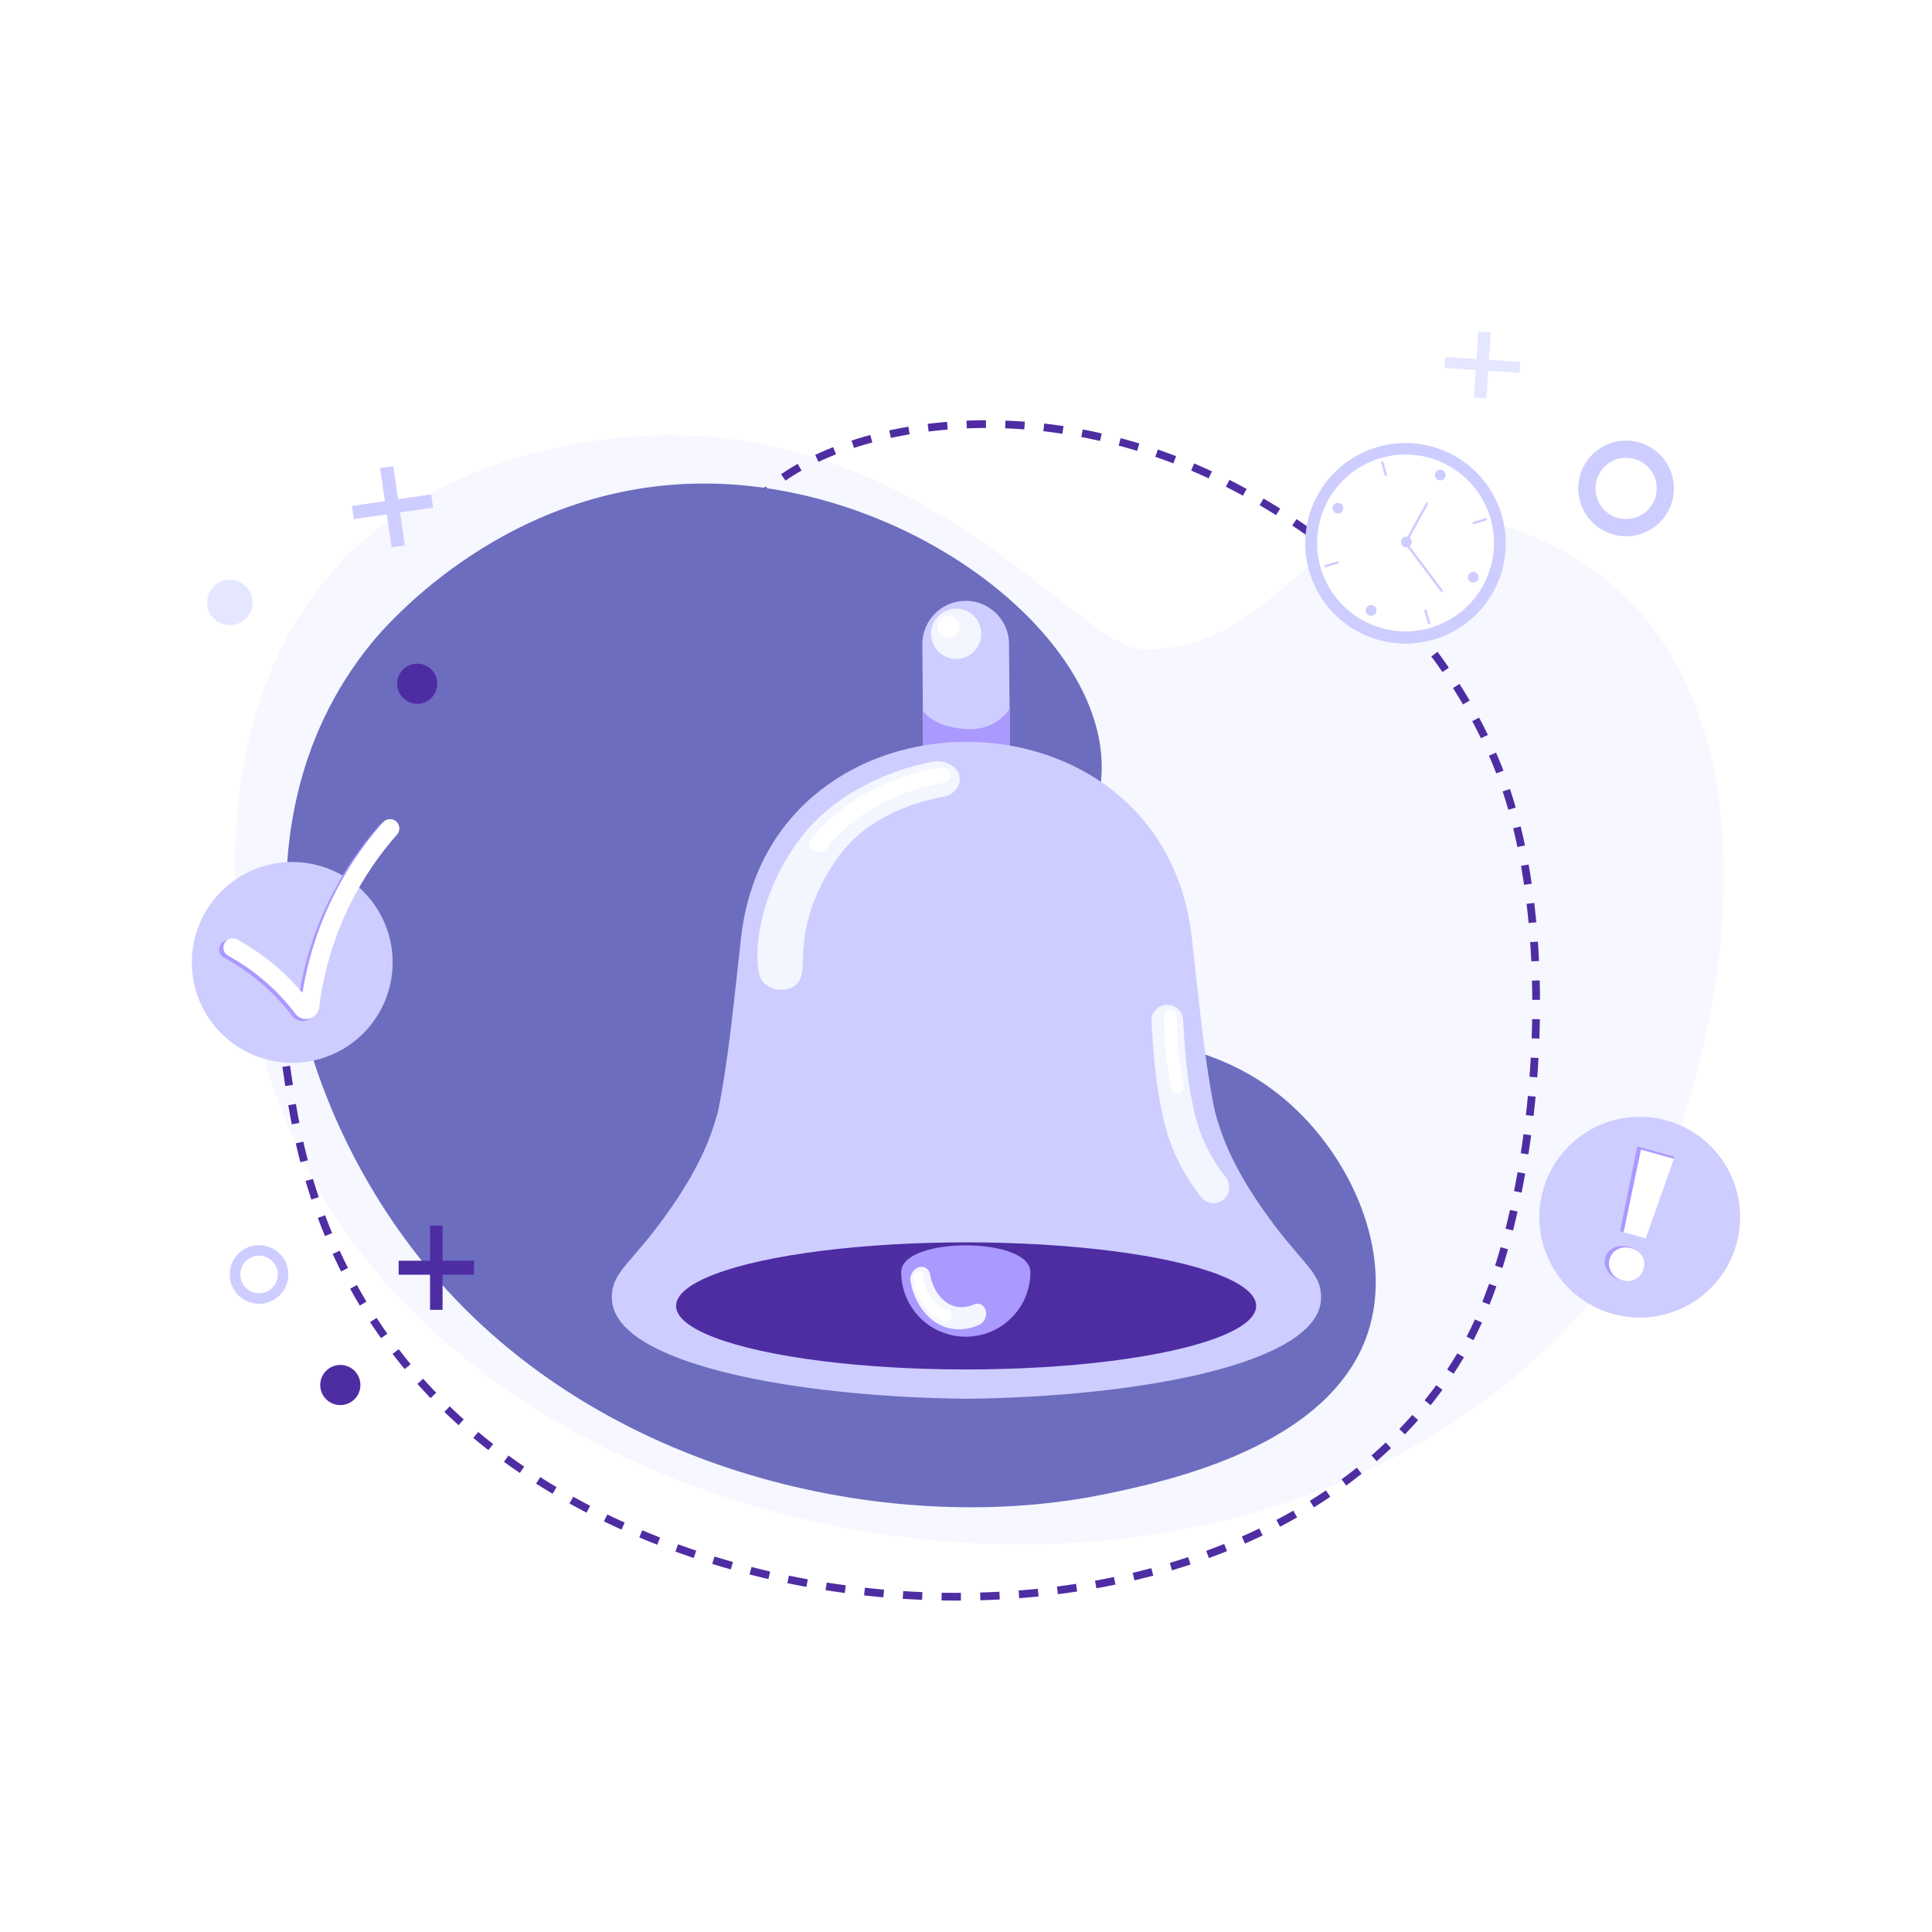 <svg xmlns="http://www.w3.org/2000/svg" viewBox="0 0 5000 5000"><defs><style>.cls-1,.cls-9{fill:#fff;}.cls-2{fill:#f6f7ff;}.cls-3{fill:#4e2da3;}.cls-4{fill:#6d6dbf;}.cls-5{fill:#e4e7ff;}.cls-6{fill:#cecdff;}.cls-7{fill:#a9f;}.cls-8{fill:#f3f5ff;}.cls-9{stroke:#fff;stroke-miterlimit:10;}</style></defs><g id="Background"><rect class="cls-1" width="5000" height="5000"/></g><g id="Object"><path class="cls-2" d="M847.81,3116.82c-341.3-558-464.32-1776,654-1970,836-145,1277,534,1459,534,408,0,435-490,950-314,880.46,300.9,509,1642,219,1987C3263.43,4384.52,1436.81,4079.82,847.81,3116.82Z"/><path class="cls-3" d="M2436.62,4141.9l.38-20c13.14.25,26.45.37,39.57.37l10.22,0,.09,20-10.31,0C2463.33,4142.27,2449.89,4142.15,2436.62,4141.9Zm100-20.49c16.57-.47,33.33-1.15,49.8-2l1,20c-16.63.88-33.55,1.57-50.28,2.05Zm-200.41,16.27,1.3-20c16.51,1.08,33.24,2,49.72,2.67l-.84,20C2369.75,4139.67,2352.87,4138.77,2336.21,4137.68Zm299.95-21.52c16.53-1.28,33.24-2.78,49.66-4.45l2,19.89c-16.58,1.7-33.45,3.21-50.15,4.5Zm-400,12.65,2.22-19.87c16.4,1.83,33.07,3.5,49.54,5l-1.77,19.92C2269.48,4132.35,2252.66,4130.67,2236.11,4128.81ZM2735.34,4106c16.46-2.1,33.07-4.44,49.37-7l3,19.77c-16.46,2.53-33.24,4.89-49.87,7Zm-598.79,9.33,3.13-19.76c16.3,2.59,32.87,5,49.25,7.24l-2.68,19.82C2169.72,4120.42,2153,4118,2136.55,4115.35Zm697.33-24.51c16.35-3,32.81-6.16,48.94-9.53l4.08,19.58c-16.3,3.4-32.94,6.64-49.46,9.63Zm-796.16,6.45,4-19.58c16.17,3.34,32.6,6.54,48.85,9.51l-3.59,19.67C2070.63,4103.9,2054,4100.67,2037.72,4097.29Zm893.63-26.8c16.12-3.83,32.34-7.92,48.21-12.16l5.17,19.32c-16.06,4.29-32.46,8.43-48.76,12.3Zm-991.49,4.16,5-19.38c15.94,4.09,32.2,8.05,48.34,11.79l-4.51,19.49C1972.36,4082.77,1955.94,4078.77,1939.86,4074.65Zm1087.53-29.85c15.9-4.75,31.85-9.77,47.41-14.92l6.29,19c-15.75,5.22-31.89,10.3-48,15.1Zm-1184.21,2.58,5.89-19.12c15.72,4.85,31.77,9.59,47.71,14.08l-5.43,19.25C1875.26,4057.05,1859.05,4052.27,1843.18,4047.38Zm1278.55-33.84c15.57-5.69,31.18-11.68,46.39-17.79l7.46,18.56c-15.41,6.19-31.22,12.25-47,18ZM1748,4015.44l6.82-18.8c15.47,5.62,31.26,11.13,47,16.39l-6.36,19C1779.52,4026.68,1763.56,4021.11,1748,4015.44Zm-93.52-36.66,7.77-18.43c15.12,6.38,30.62,12.68,46.06,18.74l-7.31,18.62C1685.36,3991.59,1669.7,3985.22,1654.43,3978.78Zm1559.48-2.29c15.16-6.67,30.34-13.65,45.11-20.75l8.67,18c-15,7.2-30.36,14.28-45.73,21Zm-1651-39.19,8.74-18c14.76,7.17,29.9,14.28,45,21.12l-8.26,18.21C1593.15,3951.73,1577.85,3944.55,1562.93,3937.3Zm1740.46-3.84c14.69-7.7,29.37-15.73,43.64-23.88l9.91,17.37c-14.47,8.26-29.37,16.41-44.27,24.22Zm-1829.6-42.52,9.71-17.48c14.35,8,29.07,15.89,43.76,23.53l-9.22,17.74C1503.18,3907,1488.29,3899,1473.79,3890.94Zm1916-6.81c14.08-8.74,28.11-17.84,41.7-27l11.2,16.57c-13.8,9.33-28.05,18.56-42.35,27.44ZM1387.38,3839.6l10.72-16.88c13.83,8.77,28.07,17.51,42.33,26l-10.21,17.2C1415.79,3857.33,1401.38,3848.48,1387.38,3839.6Zm2084.68-11.1c13.34-9.81,26.59-20,39.4-30.2l12.48,15.62c-13,10.4-26.48,20.73-40,30.69Zm-2167.89-45.37,11.76-16.18c13.27,9.65,27,19.25,40.64,28.54L1345.34,3812C1331.47,3802.63,1317.62,3792.9,1304.17,3783.13Zm2245.38-16.62c12.46-10.84,24.8-22.06,36.68-33.34l13.77,14.5c-12.09,11.48-24.64,22.89-37.32,33.93Zm-2324.71-45.26,12.84-15.34c12.59,10.54,25.58,21,38.6,31.19l-12.3,15.77C1250.78,3742.57,1237.61,3731.93,1224.84,3721.25Zm2396.57-23c11.45-11.86,22.74-24.1,33.57-36.38l15,13.23c-11,12.5-22.52,25-34.18,37ZM1150,3654l13.89-14.38c11.81,11.4,24,22.78,36.3,33.82l-13.37,14.87C1174.37,3677.09,1162,3665.54,1150,3654Zm2536.84-29.91c10.3-12.81,20.42-26,30.07-39.23l16.15,11.79c-9.83,13.47-20.14,26.92-30.63,40Zm-2606.63-42.65,14.92-13.32c10.95,12.26,22.29,24.5,33.72,36.38l-14.41,13.87C1102.84,3606.28,1091.32,3593.85,1080.21,3581.41Zm2665-37.23c9-13.7,17.9-27.79,26.29-41.89l17.18,10.23c-8.55,14.37-17.56,28.73-26.79,42.68ZM1016,3503.83l15.88-12.16c10,13,20.38,26.11,30.89,38.81l-15.41,12.75C1036.72,3530.33,1026.17,3517.08,1016,3503.83Zm2779.52-44.68c7.29-14.07,14.52-29.06,21.49-44.54l18.23,8.21c-7.12,15.81-14.51,31.13-22,45.53ZM957.89,3421.59l16.76-10.92c9,13.8,18.36,27.61,27.86,41l-16.33,11.54C976.54,3449.62,967,3435.6,957.89,3421.59Zm-51.73-86.42,17.53-9.62c7.94,14.46,16.24,28.94,24.68,43l-17.16,10.27C922.64,3364.55,914.21,3349.85,906.16,3335.17ZM3836.31,3369c5.92-14.93,11.76-30.57,17.37-46.48l18.86,6.64c-5.69,16.16-11.62,32-17.64,47.21ZM861,3245.12l18.2-8.3c6.85,15,14,30.1,21.41,44.78l-17.89,9C875.3,3275.65,868,3260.36,861,3245.12Zm3008.32,30.23c4.86-15.46,9.63-31.49,14.17-47.65l19.26,5.42c-4.6,16.35-9.43,32.57-14.35,48.23ZM822.63,3152l18.74-7c5.76,15.51,11.86,31.06,18.12,46.23L841,3198.91C834.65,3183.52,828.47,3167.74,822.63,3152Zm3073.71,27.63c4-15.81,7.87-32.1,11.54-48.4l19.51,4.39c-3.71,16.47-7.63,32.92-11.66,48.9ZM790.85,3056.45l19.18-5.66c4.69,15.88,9.69,31.83,14.87,47.4l-19,6.31C800.67,3088.72,795.6,3072.55,790.85,3056.45Zm3127.39,26.1c3.22-16.06,6.33-32.52,9.25-48.93l19.69,3.5c-2.94,16.55-6.08,33.16-9.33,49.36ZM765.5,2959l19.51-4.42c3.68,16.24,7.63,32.49,11.74,48.31l-19.36,5C773.23,2991.9,769.23,2975.44,765.5,2959Zm3170.17,25.5c2.53-16.25,4.93-32.83,7.15-49.29l19.82,2.67c-2.23,16.59-4.66,33.31-7.21,49.69ZM746.09,2860.25l19.72-3.33c2.87,17,5.79,33,8.92,49l-19.63,3.85C751.94,2893.6,749,2877.41,746.09,2860.25ZM3949,2885.77c1.87-16.36,3.61-33,5.17-49.49l19.91,1.88c-1.57,16.61-3.33,33.39-5.21,49.89Zm-3213.7-95c-1.65-11.21-3.08-20.89-4.46-29.58l19.75-3.14c1.4,8.8,2.83,18.53,4.5,29.8q1.38,9.39,2.94,19.81l-19.78,3C737.18,2803.67,736.21,2797,735.28,2790.77Zm3223.07-4.1c1.24-16.47,2.33-33.19,3.25-49.69l20,1.11c-.93,16.63-2,33.47-3.27,50.08Zm5.52-99.44c.59-16.58,1-33.33,1.29-49.8l20,.32c-.26,16.6-.7,33.49-1.3,50.19Zm.86-149.42,20-.5c.42,16.57.67,33.47.74,50.22l-20,.09C3965.39,2571,3965.14,2554.25,3964.73,2537.81Zm-4.68-99.49,20-1.38c1.14,16.5,2.12,33.38,2.91,50.17l-20,.93C3962.16,2471.41,3961.19,2454.68,3960.05,2438.32Zm-9.27-99.1,19.86-2.36c1.94,16.39,3.73,33.21,5.29,50l-19.91,1.86C3954.47,2372.09,3952.7,2355.45,3950.78,2339.22Zm-14.42-98.39,19.7-3.46c2.85,16.22,5.54,32.93,8,49.65l-19.79,2.89C3941.84,2273.38,3939.18,2256.86,3936.36,2240.83Zm-20.29-97.24,19.43-4.74c3.9,16,7.63,32.5,11.09,49.1L3927,2192C3923.6,2175.65,3919.92,2159.35,3916.07,2143.59Zm-27.21-95.38,19-6.27c5.15,15.6,10.13,31.81,14.79,48.2l-19.24,5.47C3898.82,2079.49,3893.93,2063.55,3888.86,2048.21Zm-27.39-73.53c-2.64-6.32-5.37-12.69-8.1-18.92l18.33-8c2.77,6.34,5.53,12.8,8.22,19.22,3.74,8.94,7.44,18.17,11,27.44l-18.68,7.16C3868.76,1992.48,3865.14,1983.44,3861.47,1974.68Zm-51.27-108.23,17.66-9.38c7.85,14.75,15.51,29.87,22.79,44.92l-18,8.7C3825.47,1895.87,3817.93,1881,3810.2,1866.45Zm-49.84-85.78,16.9-10.7c8.94,14.14,17.74,28.63,26.13,43.07l-17.29,10C3777.83,1808.86,3769.17,1794.59,3760.36,1780.67Zm-56.18-81.8,16.06-11.93c10,13.45,19.84,27.23,29.28,41L3733,1739.25C3723.73,1725.7,3714,1712.12,3704.18,1698.87Zm-62.08-77.44,15.14-13.07c11,12.68,21.78,25.71,32.21,38.71l-15.6,12.52C3663.57,1646.77,3652.89,1633.93,3642.1,1621.43Zm-67.52-72.8,14.17-14.11c11.82,11.87,23.56,24.09,34.9,36.31l-14.66,13.6C3597.81,1572.38,3586.23,1560.34,3574.58,1548.63Zm-72.47-67.94,13.18-15c12.6,11,25.16,22.41,37.32,33.81L3538.93,1514C3526.94,1502.8,3514.55,1491.58,3502.11,1480.69Zm-76.91-62.9,12.14-15.89c13.31,10.16,26.6,20.67,39.5,31.22l-12.66,15.48C3451.45,1438.19,3438.33,1427.82,3425.2,1417.79Zm-80.92-57.72,11.09-16.65c14,9.3,27.91,18.91,41.46,28.57l-11.62,16.29C3371.84,1378.74,3358.07,1369.24,3344.28,1360.07Zm-82.67-51.64-1.77-1,10.16-17.23,1.79,1c11.39,6.74,25.2,15,41.24,25l-10.57,17C3286.59,1323.27,3272.9,1315.11,3261.61,1308.43ZM1945.9,1297.06a283.15,283.15,0,0,1,35.31-37.84l13.4,14.84a262.58,262.58,0,0,0-32.81,35.14Zm1226.81-37.36,9-17.85c14.86,7.52,29.84,15.41,44.53,23.45l-9.6,17.54C3202.16,1274.9,3187.37,1267.12,3172.71,1259.7Zm-1151.3-32.23c13.32-9.29,27.84-18.39,43.15-27l9.84,17.41c-14.76,8.35-28.74,17.11-41.55,26.05Zm1061.24-9.62,7.82-18.41c15.32,6.5,30.8,13.38,46,20.44L3128,1238C3113,1231.05,3097.77,1224.27,3082.65,1217.85ZM2990,1182.22l6.53-18.9c15.75,5.43,31.66,11.24,47.29,17.25l-7.18,18.67C3021.21,1193.31,3005.52,1187.58,2990,1182.22Zm-880.28-5c14.88-7,30.54-13.68,46.56-19.94l7.28,18.62c-15.61,6.11-30.87,12.65-45.36,19.43Zm785.36-24,5.17-19.32c16.11,4.31,32.4,9,48.4,13.88l-5.85,19.12C2927,1162,2910.94,1157.42,2895.06,1153.17Zm-691.18-13c15.72-5.13,32-10,48.43-14.39l5.2,19.31c-16.08,4.33-32,9.07-47.43,14.09Zm594.44-9.21,3.75-19.64c16.38,3.12,33,6.61,49.29,10.35l-4.47,19.49C2830.8,1137.53,2814.46,1134.09,2798.32,1131Zm-497-17.1c16.22-3.53,32.89-6.75,49.55-9.58l3.35,19.72c-16.36,2.77-32.72,5.94-48.64,9.4Zm398.85,2.12,2.28-19.87c16.57,1.9,33.37,4.14,49.93,6.68l-3,19.77C2733.09,1120.11,2716.55,1117.9,2700.22,1116ZM2400.82,1097c16.51-2.06,33.38-3.82,50.15-5.2l1.65,19.93c-16.49,1.36-33.09,3.09-49.32,5.12Zm200.48,11.51.75-20c16.67.62,33.59,1.59,50.3,2.87l-1.52,19.94C2634.37,1110.05,2617.71,1109.1,2601.3,1108.48Zm-100-19.82c16.64-.69,33.6-1.06,50.38-1.08l0,20c-16.52,0-33.2.38-49.59,1.06Z"/><path class="cls-4" d="M958.87,1667.45c34.74-42.91,357.34-427.64,887.11-415.83,489,10.9,963.27,355.42,1002.58,688.88,33.37,283.05-260.51,440.18-156.43,620.31,97.93,169.49,381.31,70.49,633.65,284.93,171.66,145.87,283.65,398.28,213.39,606.1-99,292.78-520.74,381.6-671.89,413.44-536.08,112.91-1279-36.2-1730.62-548.81C741.68,2868.16,572.22,2144.86,958.87,1667.45Z"/><polygon class="cls-5" points="3825.8 857.73 3821.06 929.07 3739.97 923.68 3738.07 952.15 3819.16 957.54 3814.42 1028.88 3846.78 1031.04 3851.53 959.69 3932.62 965.09 3934.51 936.61 3853.42 931.22 3858.16 859.88 3825.8 857.73"/><path class="cls-6" d="M4276.72,1160.93a123.75,123.75,0,1,0,34.77,171.52A123.75,123.75,0,0,0,4276.72,1160.93Zm-112.13,169.16a79.2,79.2,0,1,1,109.77-22.26A79.21,79.21,0,0,1,4164.59,1330.09Z"/><polygon class="cls-3" points="1112.98 3171.9 1112.98 3262.73 1031.71 3262.73 1031.71 3298.98 1112.98 3298.98 1112.98 3389.82 1145.41 3389.82 1145.41 3298.98 1226.68 3298.98 1226.68 3262.73 1145.41 3262.73 1145.41 3171.9 1112.98 3171.9"/><circle class="cls-3" cx="880.73" cy="3584.5" r="52" transform="translate(-2775.56 3078.65) rotate(-68.32)"/><ellipse class="cls-5" cx="594.91" cy="1559.26" rx="58.74" ry="58.7" transform="translate(-974.93 2125.68) rotate(-88.96)"/><circle class="cls-3" cx="1079.7" cy="1769.62" r="52" transform="translate(-660.55 643.19) rotate(-25.7)"/><polygon class="cls-6" points="915.58 1343.52 1001.11 1331.09 1013.54 1416.63 1047.67 1411.67 1035.24 1326.13 1120.78 1313.7 1115.81 1279.57 1030.28 1292 1017.85 1206.47 983.72 1211.43 996.15 1296.96 910.62 1309.39 915.58 1343.52"/><path class="cls-6" d="M600.23,3327.17a75.86,75.86,0,1,0,41.32-99A75.85,75.85,0,0,0,600.23,3327.17Zm115.07-47.31a48.55,48.55,0,1,1-63.37-26.44A48.55,48.55,0,0,1,715.3,3279.86Z"/><path class="cls-6" d="M2503.63,2326.91a112.19,112.19,0,0,1-112.17-111.28L2387,1668.09A112.19,112.19,0,0,1,2498.25,1555h.94a112.19,112.19,0,0,1,112.17,111.28l4.49,547.54a112.19,112.19,0,0,1-111.28,113.11Z"/><path class="cls-7" d="M2389.21,1840V1974.6l224.4,4.49V1833.23s-33.75,57.66-110,53.85C2413.89,1882.6,2389.21,1840,2389.21,1840Z"/><path class="cls-6" d="M3261.59,3120.15c-76.73-112.05-102.18-186.55-118-245.84-24.58-121.28-37.83-253.64-59.82-454h-.21c-40.31-333.58-311.37-500.44-582.43-500.46S1959,2086.75,1918.7,2420.33h-.21c-22,200.34-35.24,332.7-59.82,454-15.82,59.29-41.27,133.79-118,245.84-103.25,150.78-157.33,167.17-157.33,237.65,0,173.14,480.06,257.6,917.8,262.15,437.73-4.55,917.8-89,917.8-262.15C3418.93,3287.32,3364.85,3270.93,3261.59,3120.15Z"/><ellipse class="cls-3" cx="2500.31" cy="3379.68" rx="750.63" ry="164.47"/><path class="cls-7" d="M2666.66,3292.24a167.17,167.17,0,0,1-334.34,0C2332.32,3199.91,2666.66,3199.91,2666.66,3292.24Z"/><path class="cls-8" d="M2549,3413.23a31.91,31.91,0,0,1-16.4,16.29c-37.8,15.66-74.51,14.21-106.17-4.18-35.66-20.73-62.46-62.79-69.93-109.76-2.41-15.16,7-31.15,21.06-35.73s27.38,4,29.79,19.15c5,31.71,23.58,61.07,47.23,74.81,19.58,11.38,41.59,12.14,65.42,2.27,13.82-5.73,27.84,1.6,31.32,16.36A32.39,32.39,0,0,1,2549,3413.23Z"/><path class="cls-1" d="M2461.16,3410c-2.64,5.74-8.25,9.58-14,9-28.57-2.62-49.9-28.93-60.07-44.39-15.21-23.09-24.3-49.42-23.74-68.71.23-7.88,6.19-14.85,13.31-15.57s12.71,5.09,12.48,13c-.75,25.49,30.57,84.13,63.26,87.14,7,.64,11.45,7.55,10,15.44A17.26,17.26,0,0,1,2461.16,3410Z"/><path class="cls-8" d="M2022,2561.28c-24.84,0-47.73-13.28-55-33.73-15.48-43.3-13.06-196.5,98.41-349.91,111.06-152.85,295.07-196.57,348.82-206.34,30.92-5.61,61.57,10.3,68.45,35.54s-12.61,50.26-43.54,55.88c-42.38,7.69-191.6,39.29-275.06,162.69-82.44,121.9-84.65,207.3-86.94,275.92-.88,26.34-8.59,50.82-39,58.06A69.45,69.45,0,0,1,2022,2561.28Z"/><path class="cls-1" d="M2118.57,2205.13a28.73,28.73,0,0,1-13-3.06c-11.5-5.88-15-18.26-7.79-27.66,108.55-141.52,282.6-179.2,333.36-187.38,13.31-2.15,26.25,4.93,28.88,15.8s-6,21.43-19.36,23.58c-45.86,7.38-203.13,41.43-301.2,169.3C2134.77,2201.79,2126.76,2205.13,2118.57,2205.13Z"/><path class="cls-8" d="M3140.34,3113.6a40.92,40.92,0,0,1-32.73-16.29c-36.33-48.12-76.32-110.14-97.37-205.31-16.58-74.93-23.13-128.57-30.47-249.57a41,41,0,0,1,81.8-5c7,115.95,13.2,166.86,28.68,236.84,17.61,79.59,50.18,130.49,82.76,173.63a41,41,0,0,1-32.67,65.67Z"/><path class="cls-1" d="M3046.87,2830.06a16.39,16.39,0,0,1-16.14-13.7c-4.75-28.49-10.3-57.51-13.25-86.24-3.39-32.94-4-66.42-5-99.51a16.39,16.39,0,0,1,32.77-1c1,32.3,1.53,65,4.84,97.16,2.88,28.05,8.33,56.38,13,84.21a16.38,16.38,0,0,1-13.47,18.86A16.72,16.72,0,0,1,3046.87,2830.06Z"/><circle class="cls-8" cx="2474.48" cy="1640.24" r="65.08"/><circle class="cls-9" cx="2454.74" cy="1622.29" r="28.27" transform="translate(311.86 3638.63) rotate(-76.72)"/><circle class="cls-6" cx="4243.61" cy="3150.1" r="259.81" transform="translate(-984.53 3923.32) rotate(-45)"/><path class="cls-7" d="M4192.9,3312q-21.81-6.09-32.53-22.8t-5.85-34.15q5-17.91,22.63-25.94t39.43-1.94q21.81,6.09,32.21,22t5.4,33.76q-4.86,17.45-22.18,26.32T4192.9,3312Zm-.12-125.85,44.43-219.24,96.05,26.82-76.1,210.4Z"/><path class="cls-1" d="M4198.54,3313.27q-19.35-5.4-28.54-21.38t-4.43-33a39.71,39.71,0,0,1,20.83-25.71q15.94-8.21,35.29-2.81t28.27,20.56q8.91,15.15,4,32.65a42.26,42.26,0,0,1-20.44,26.07Q4217.88,3318.67,4198.54,3313.27Zm3.39-124.17,44.83-213.87L4332,2999l-72.92,206Z"/><circle class="cls-6" cx="756.34" cy="2490.7" r="259.81" transform="translate(-1539.66 1264.32) rotate(-45)"/><path class="cls-7" d="M774.75,2641.37a35,35,0,0,1-19.1-12.65,558,558,0,0,0-175.9-150.49,24.06,24.06,0,0,1-9.71-32.74,24.37,24.37,0,0,1,33-9.44A607,607,0,0,1,774.1,2574.71,869.5,869.5,0,0,1,984,2133.33a24.49,24.49,0,0,1,34.33-2.07,24,24,0,0,1,2.27,34,821.92,821.92,0,0,0-202.67,447,34.23,34.23,0,0,1-25.47,29A35,35,0,0,1,774.75,2641.37Z"/><path class="cls-1" d="M783.21,2636.09a34.33,34.33,0,0,1-18.86-12.59,549.26,549.26,0,0,0-173.67-149.92,24.07,24.07,0,1,1,23.16-42.21,597.38,597.38,0,0,1,168.91,138.11,878.06,878.06,0,0,1,208.89-441.64,24.08,24.08,0,0,1,36.14,31.82A830.1,830.1,0,0,0,826,2606.93a34.54,34.54,0,0,1-42.81,29.16Z"/><path class="cls-1" d="M3519.77,1620.5a244.56,244.56,0,1,0-117.13-146A243,243,0,0,0,3519.77,1620.5Z"/><path class="cls-6" d="M3748,1204.76a228.83,228.83,0,1,1-87-27.21A228.19,228.19,0,0,1,3748,1204.76Zm14.32-26.09c-125.62-69-283.34-23-352.29,102.59s-23,283.34,102.59,352.29,283.34,23,352.29-102.59,23-283.34-102.59-352.29Z"/><path class="cls-6" d="M3686.24,1581.65l9.18,31.5a3.05,3.05,0,1,0,5.86-1.71l-9.18-31.5a3.05,3.05,0,1,0-5.86,1.71Z"/><path class="cls-6" d="M3574.44,1197.73l9.17,31.51a3.06,3.06,0,1,0,5.87-1.71l-9.18-31.5a3.05,3.05,0,0,0-5.86,1.7Z"/><path class="cls-6" d="M3462.51,1458.83,3431,1468a3.05,3.05,0,1,1-1.71-5.86l31.5-9.18a3.05,3.05,0,1,1,1.71,5.86Z"/><path class="cls-6" d="M3846.42,1347l-31.5,9.17a3.05,3.05,0,1,1-1.71-5.86l31.5-9.17a3.05,3.05,0,1,1,1.71,5.86Z"/><path class="cls-6" d="M3729.63,1531.57a3.05,3.05,0,0,0,3.91-4.51l-92.39-122.91,54.5-99.29a3,3,0,0,0-5.35-2.93l-56.4,102.73,94.76,126.07A3,3,0,0,0,3729.63,1531.57Z"/><path class="cls-6" d="M3715.26,1222.69a13.85,13.85,0,1,0,18.81-5.47A13.86,13.86,0,0,0,3715.26,1222.69Z"/><path class="cls-6" d="M3627.61,1396.05a13.85,13.85,0,1,0,18.81-5.48A13.85,13.85,0,0,0,3627.61,1396.05Z"/><path class="cls-6" d="M3536.17,1573.15a13.85,13.85,0,1,0,18.81-5.47A13.85,13.85,0,0,0,3536.17,1573.15Z"/><circle class="cls-6" cx="3813.09" cy="1494.13" r="13.85" transform="translate(589.36 4019.93) rotate(-59.48)"/><path class="cls-6" d="M3469.3,1302.9a13.85,13.85,0,1,0,5.47,18.81A13.85,13.85,0,0,0,3469.3,1302.9Z"/></g></svg>